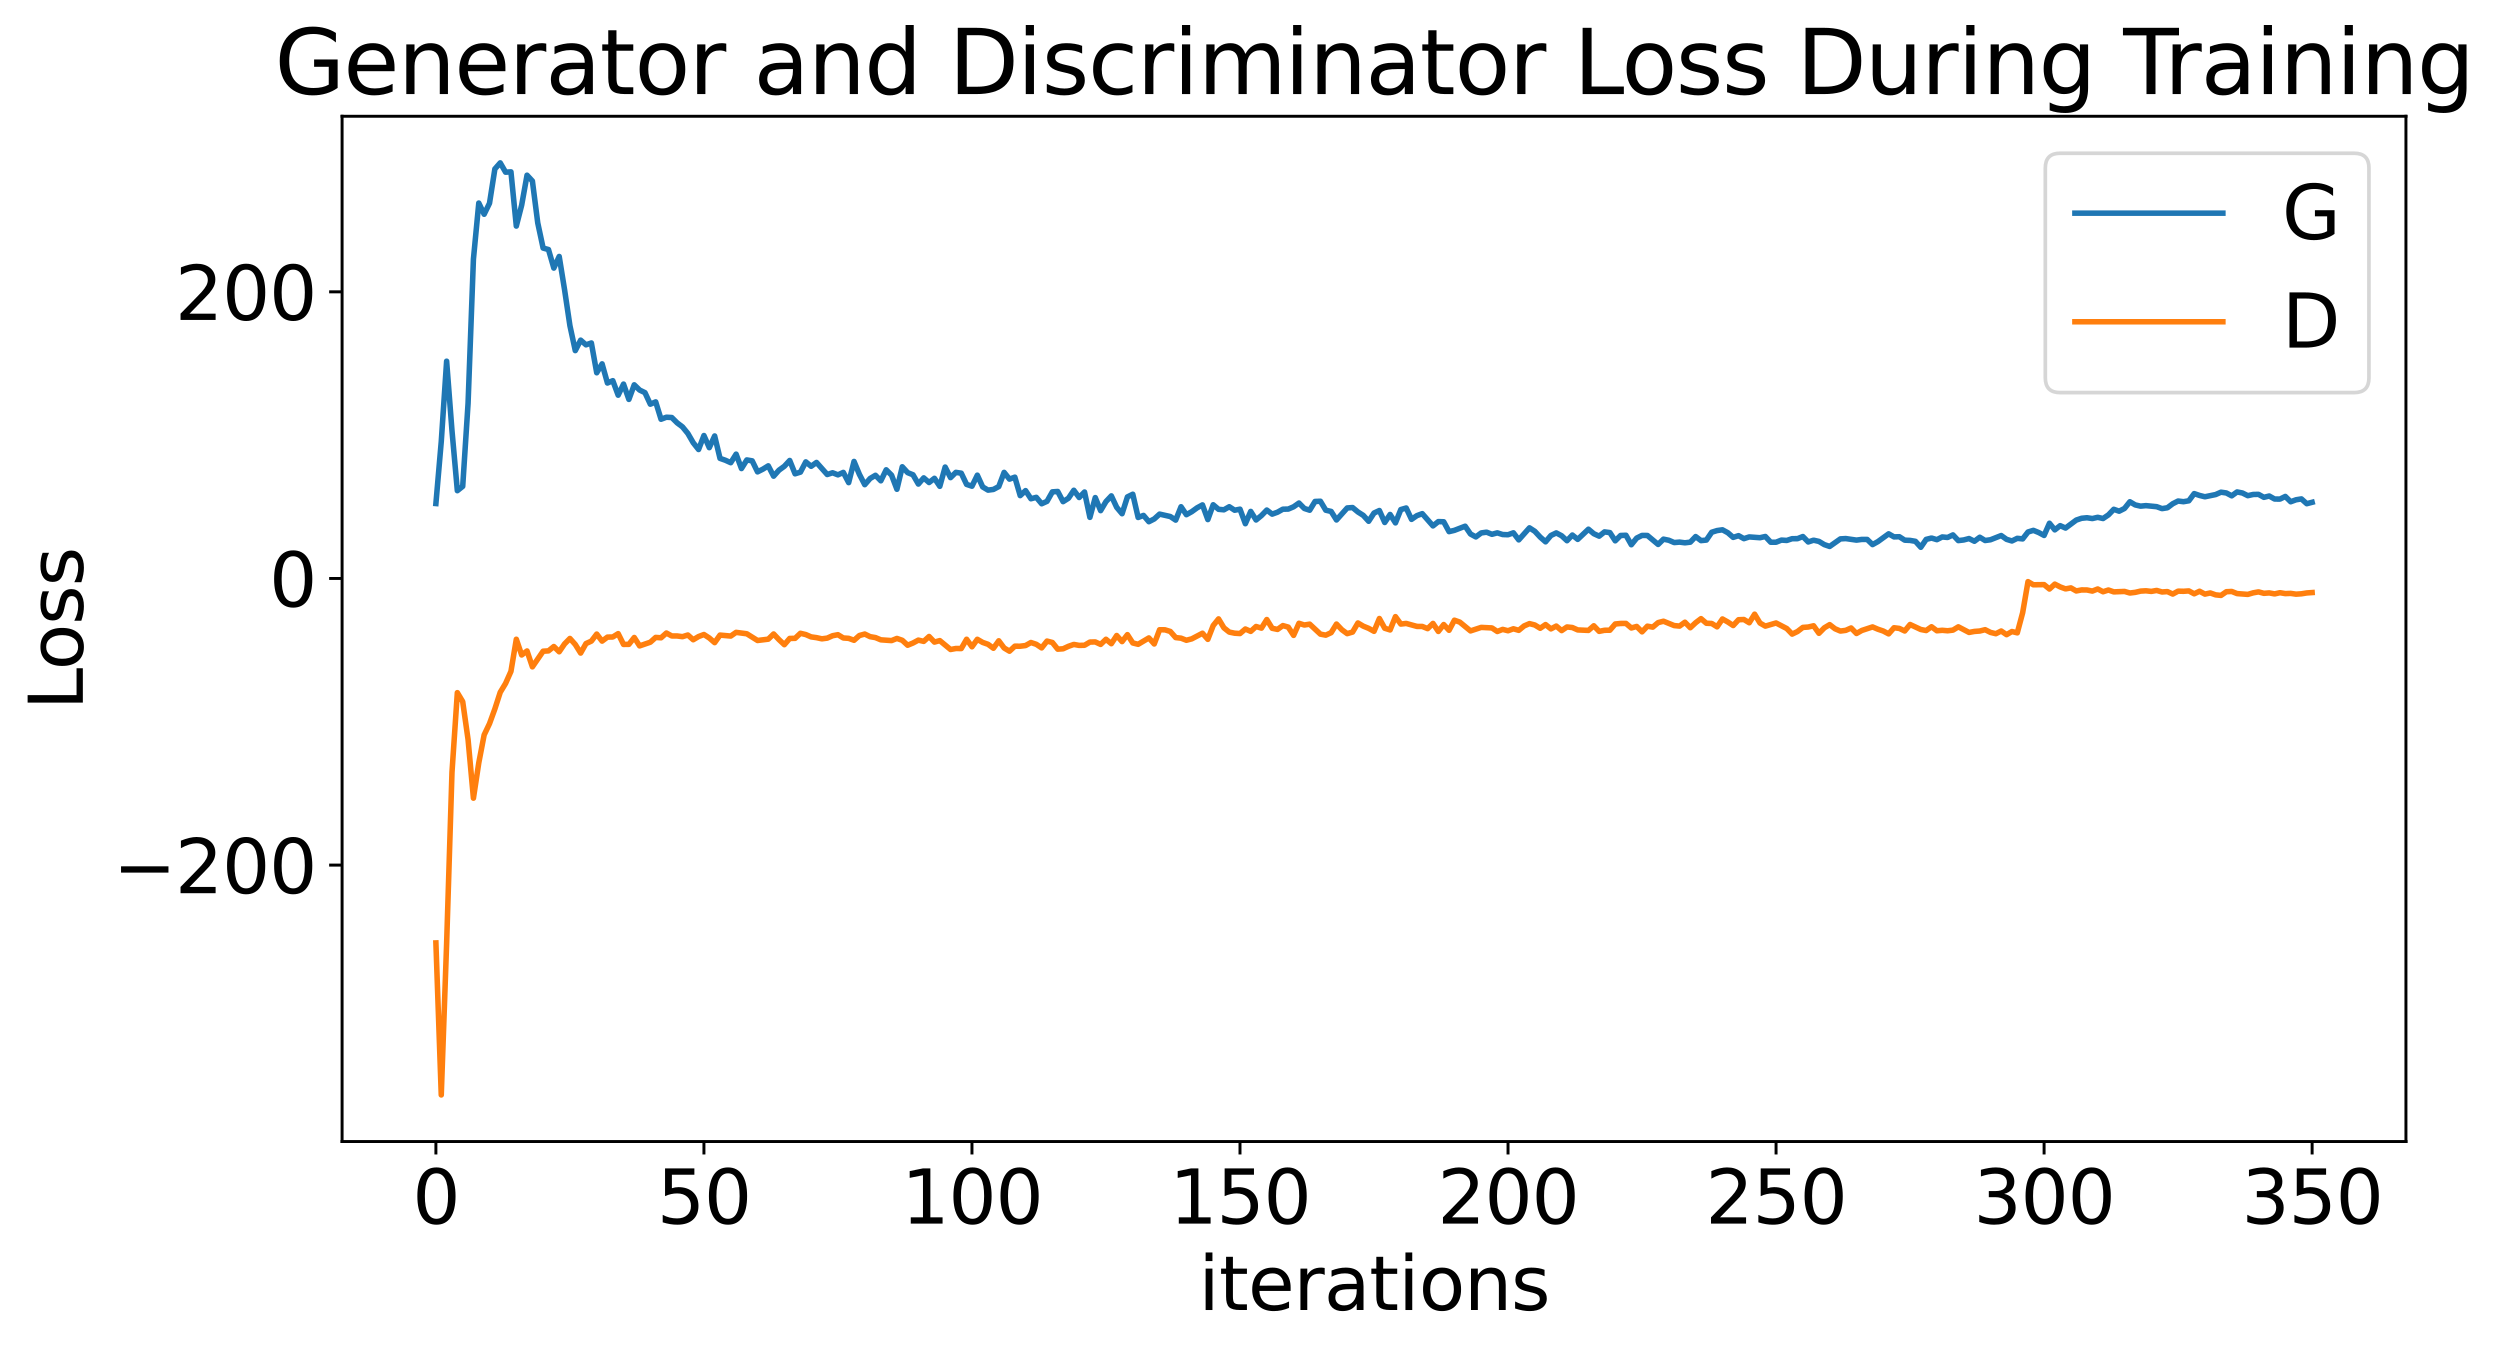 <?xml version="1.0" encoding="utf-8" standalone="no"?>
<!DOCTYPE svg PUBLIC "-//W3C//DTD SVG 1.1//EN"
  "http://www.w3.org/Graphics/SVG/1.1/DTD/svg11.dtd">
<svg xmlns:xlink="http://www.w3.org/1999/xlink" width="675.923pt" height="365.549pt" viewBox="0 0 675.923 365.549" xmlns="http://www.w3.org/2000/svg" version="1.1">
 <defs>
  <style type="text/css">*{stroke-linejoin: round; stroke-linecap: butt}</style>
 </defs>
 <g id="figure_1">
  <g id="patch_1">
   <path d="M 0 365.549 
L 675.923 365.549 
L 675.923 -0 
L 0 -0 
z
" style="fill: #ffffff"/>
  </g>
  <g id="axes_1">
   <g id="patch_2">
    <path d="M 92.491 308.636 
L 650.491 308.636 
L 650.491 31.436 
L 92.491 31.436 
z
" style="fill: #ffffff"/>
   </g>
   <g id="matplotlib.axis_1">
    <g id="xtick_1">
     <g id="line2d_1">
      <defs>
       <path id="m9bfdcd08cc" d="M 0 0 
L 0 3.5 
" style="stroke: #000000; stroke-width: 0.8"/>
      </defs>
      <g>
       <use xlink:href="#m9bfdcd08cc" x="117.854" y="308.636" style="stroke: #000000; stroke-width: 0.8"/>
      </g>
     </g>
     <g id="text_1">
      <!-- 0 -->
      <g transform="translate(111.492 330.833) scale(0.2 -0.2)">
       <defs>
        <path id="DejaVuSans-30" d="M 2034 4250 
Q 1547 4250 1301 3770 
Q 1056 3291 1056 2328 
Q 1056 1369 1301 889 
Q 1547 409 2034 409 
Q 2525 409 2770 889 
Q 3016 1369 3016 2328 
Q 3016 3291 2770 3770 
Q 2525 4250 2034 4250 
z
M 2034 4750 
Q 2819 4750 3233 4129 
Q 3647 3509 3647 2328 
Q 3647 1150 3233 529 
Q 2819 -91 2034 -91 
Q 1250 -91 836 529 
Q 422 1150 422 2328 
Q 422 3509 836 4129 
Q 1250 4750 2034 4750 
z
" transform="scale(0.016)"/>
       </defs>
       <use xlink:href="#DejaVuSans-30"/>
      </g>
     </g>
    </g>
    <g id="xtick_2">
     <g id="line2d_2">
      <g>
       <use xlink:href="#m9bfdcd08cc" x="190.322" y="308.636" style="stroke: #000000; stroke-width: 0.8"/>
      </g>
     </g>
     <g id="text_2">
      <!-- 50 -->
      <g transform="translate(177.597 330.833) scale(0.2 -0.2)">
       <defs>
        <path id="DejaVuSans-35" d="M 691 4666 
L 3169 4666 
L 3169 4134 
L 1269 4134 
L 1269 2991 
Q 1406 3038 1543 3061 
Q 1681 3084 1819 3084 
Q 2600 3084 3056 2656 
Q 3513 2228 3513 1497 
Q 3513 744 3044 326 
Q 2575 -91 1722 -91 
Q 1428 -91 1123 -41 
Q 819 9 494 109 
L 494 744 
Q 775 591 1075 516 
Q 1375 441 1709 441 
Q 2250 441 2565 725 
Q 2881 1009 2881 1497 
Q 2881 1984 2565 2268 
Q 2250 2553 1709 2553 
Q 1456 2553 1204 2497 
Q 953 2441 691 2322 
L 691 4666 
z
" transform="scale(0.016)"/>
       </defs>
       <use xlink:href="#DejaVuSans-35"/>
       <use xlink:href="#DejaVuSans-30" x="63.623"/>
      </g>
     </g>
    </g>
    <g id="xtick_3">
     <g id="line2d_3">
      <g>
       <use xlink:href="#m9bfdcd08cc" x="262.789" y="308.636" style="stroke: #000000; stroke-width: 0.8"/>
      </g>
     </g>
     <g id="text_3">
      <!-- 100 -->
      <g transform="translate(243.702 330.833) scale(0.2 -0.2)">
       <defs>
        <path id="DejaVuSans-31" d="M 794 531 
L 1825 531 
L 1825 4091 
L 703 3866 
L 703 4441 
L 1819 4666 
L 2450 4666 
L 2450 531 
L 3481 531 
L 3481 0 
L 794 0 
L 794 531 
z
" transform="scale(0.016)"/>
       </defs>
       <use xlink:href="#DejaVuSans-31"/>
       <use xlink:href="#DejaVuSans-30" x="63.623"/>
       <use xlink:href="#DejaVuSans-30" x="127.246"/>
      </g>
     </g>
    </g>
    <g id="xtick_4">
     <g id="line2d_4">
      <g>
       <use xlink:href="#m9bfdcd08cc" x="335.257" y="308.636" style="stroke: #000000; stroke-width: 0.8"/>
      </g>
     </g>
     <g id="text_4">
      <!-- 150 -->
      <g transform="translate(316.169 330.833) scale(0.2 -0.2)">
       <use xlink:href="#DejaVuSans-31"/>
       <use xlink:href="#DejaVuSans-35" x="63.623"/>
       <use xlink:href="#DejaVuSans-30" x="127.246"/>
      </g>
     </g>
    </g>
    <g id="xtick_5">
     <g id="line2d_5">
      <g>
       <use xlink:href="#m9bfdcd08cc" x="407.724" y="308.636" style="stroke: #000000; stroke-width: 0.8"/>
      </g>
     </g>
     <g id="text_5">
      <!-- 200 -->
      <g transform="translate(388.637 330.833) scale(0.2 -0.2)">
       <defs>
        <path id="DejaVuSans-32" d="M 1228 531 
L 3431 531 
L 3431 0 
L 469 0 
L 469 531 
Q 828 903 1448 1529 
Q 2069 2156 2228 2338 
Q 2531 2678 2651 2914 
Q 2772 3150 2772 3378 
Q 2772 3750 2511 3984 
Q 2250 4219 1831 4219 
Q 1534 4219 1204 4116 
Q 875 4013 500 3803 
L 500 4441 
Q 881 4594 1212 4672 
Q 1544 4750 1819 4750 
Q 2544 4750 2975 4387 
Q 3406 4025 3406 3419 
Q 3406 3131 3298 2873 
Q 3191 2616 2906 2266 
Q 2828 2175 2409 1742 
Q 1991 1309 1228 531 
z
" transform="scale(0.016)"/>
       </defs>
       <use xlink:href="#DejaVuSans-32"/>
       <use xlink:href="#DejaVuSans-30" x="63.623"/>
       <use xlink:href="#DejaVuSans-30" x="127.246"/>
      </g>
     </g>
    </g>
    <g id="xtick_6">
     <g id="line2d_6">
      <g>
       <use xlink:href="#m9bfdcd08cc" x="480.192" y="308.636" style="stroke: #000000; stroke-width: 0.8"/>
      </g>
     </g>
     <g id="text_6">
      <!-- 250 -->
      <g transform="translate(461.104 330.833) scale(0.2 -0.2)">
       <use xlink:href="#DejaVuSans-32"/>
       <use xlink:href="#DejaVuSans-35" x="63.623"/>
       <use xlink:href="#DejaVuSans-30" x="127.246"/>
      </g>
     </g>
    </g>
    <g id="xtick_7">
     <g id="line2d_7">
      <g>
       <use xlink:href="#m9bfdcd08cc" x="552.659" y="308.636" style="stroke: #000000; stroke-width: 0.8"/>
      </g>
     </g>
     <g id="text_7">
      <!-- 300 -->
      <g transform="translate(533.572 330.833) scale(0.2 -0.2)">
       <defs>
        <path id="DejaVuSans-33" d="M 2597 2516 
Q 3050 2419 3304 2112 
Q 3559 1806 3559 1356 
Q 3559 666 3084 287 
Q 2609 -91 1734 -91 
Q 1441 -91 1130 -33 
Q 819 25 488 141 
L 488 750 
Q 750 597 1062 519 
Q 1375 441 1716 441 
Q 2309 441 2620 675 
Q 2931 909 2931 1356 
Q 2931 1769 2642 2001 
Q 2353 2234 1838 2234 
L 1294 2234 
L 1294 2753 
L 1863 2753 
Q 2328 2753 2575 2939 
Q 2822 3125 2822 3475 
Q 2822 3834 2567 4026 
Q 2313 4219 1838 4219 
Q 1578 4219 1281 4162 
Q 984 4106 628 3988 
L 628 4550 
Q 988 4650 1302 4700 
Q 1616 4750 1894 4750 
Q 2613 4750 3031 4423 
Q 3450 4097 3450 3541 
Q 3450 3153 3228 2886 
Q 3006 2619 2597 2516 
z
" transform="scale(0.016)"/>
       </defs>
       <use xlink:href="#DejaVuSans-33"/>
       <use xlink:href="#DejaVuSans-30" x="63.623"/>
       <use xlink:href="#DejaVuSans-30" x="127.246"/>
      </g>
     </g>
    </g>
    <g id="xtick_8">
     <g id="line2d_8">
      <g>
       <use xlink:href="#m9bfdcd08cc" x="625.127" y="308.636" style="stroke: #000000; stroke-width: 0.8"/>
      </g>
     </g>
     <g id="text_8">
      <!-- 350 -->
      <g transform="translate(606.039 330.833) scale(0.2 -0.2)">
       <use xlink:href="#DejaVuSans-33"/>
       <use xlink:href="#DejaVuSans-35" x="63.623"/>
       <use xlink:href="#DejaVuSans-30" x="127.246"/>
      </g>
     </g>
    </g>
    <g id="text_9">
     <!-- iterations -->
     <g transform="translate(324.036 354.189) scale(0.2 -0.2)">
      <defs>
       <path id="DejaVuSans-69" d="M 603 3500 
L 1178 3500 
L 1178 0 
L 603 0 
L 603 3500 
z
M 603 4863 
L 1178 4863 
L 1178 4134 
L 603 4134 
L 603 4863 
z
" transform="scale(0.016)"/>
       <path id="DejaVuSans-74" d="M 1172 4494 
L 1172 3500 
L 2356 3500 
L 2356 3053 
L 1172 3053 
L 1172 1153 
Q 1172 725 1289 603 
Q 1406 481 1766 481 
L 2356 481 
L 2356 0 
L 1766 0 
Q 1100 0 847 248 
Q 594 497 594 1153 
L 594 3053 
L 172 3053 
L 172 3500 
L 594 3500 
L 594 4494 
L 1172 4494 
z
" transform="scale(0.016)"/>
       <path id="DejaVuSans-65" d="M 3597 1894 
L 3597 1613 
L 953 1613 
Q 991 1019 1311 708 
Q 1631 397 2203 397 
Q 2534 397 2845 478 
Q 3156 559 3463 722 
L 3463 178 
Q 3153 47 2828 -22 
Q 2503 -91 2169 -91 
Q 1331 -91 842 396 
Q 353 884 353 1716 
Q 353 2575 817 3079 
Q 1281 3584 2069 3584 
Q 2775 3584 3186 3129 
Q 3597 2675 3597 1894 
z
M 3022 2063 
Q 3016 2534 2758 2815 
Q 2500 3097 2075 3097 
Q 1594 3097 1305 2825 
Q 1016 2553 972 2059 
L 3022 2063 
z
" transform="scale(0.016)"/>
       <path id="DejaVuSans-72" d="M 2631 2963 
Q 2534 3019 2420 3045 
Q 2306 3072 2169 3072 
Q 1681 3072 1420 2755 
Q 1159 2438 1159 1844 
L 1159 0 
L 581 0 
L 581 3500 
L 1159 3500 
L 1159 2956 
Q 1341 3275 1631 3429 
Q 1922 3584 2338 3584 
Q 2397 3584 2469 3576 
Q 2541 3569 2628 3553 
L 2631 2963 
z
" transform="scale(0.016)"/>
       <path id="DejaVuSans-61" d="M 2194 1759 
Q 1497 1759 1228 1600 
Q 959 1441 959 1056 
Q 959 750 1161 570 
Q 1363 391 1709 391 
Q 2188 391 2477 730 
Q 2766 1069 2766 1631 
L 2766 1759 
L 2194 1759 
z
M 3341 1997 
L 3341 0 
L 2766 0 
L 2766 531 
Q 2569 213 2275 61 
Q 1981 -91 1556 -91 
Q 1019 -91 701 211 
Q 384 513 384 1019 
Q 384 1609 779 1909 
Q 1175 2209 1959 2209 
L 2766 2209 
L 2766 2266 
Q 2766 2663 2505 2880 
Q 2244 3097 1772 3097 
Q 1472 3097 1187 3025 
Q 903 2953 641 2809 
L 641 3341 
Q 956 3463 1253 3523 
Q 1550 3584 1831 3584 
Q 2591 3584 2966 3190 
Q 3341 2797 3341 1997 
z
" transform="scale(0.016)"/>
       <path id="DejaVuSans-6f" d="M 1959 3097 
Q 1497 3097 1228 2736 
Q 959 2375 959 1747 
Q 959 1119 1226 758 
Q 1494 397 1959 397 
Q 2419 397 2687 759 
Q 2956 1122 2956 1747 
Q 2956 2369 2687 2733 
Q 2419 3097 1959 3097 
z
M 1959 3584 
Q 2709 3584 3137 3096 
Q 3566 2609 3566 1747 
Q 3566 888 3137 398 
Q 2709 -91 1959 -91 
Q 1206 -91 779 398 
Q 353 888 353 1747 
Q 353 2609 779 3096 
Q 1206 3584 1959 3584 
z
" transform="scale(0.016)"/>
       <path id="DejaVuSans-6e" d="M 3513 2113 
L 3513 0 
L 2938 0 
L 2938 2094 
Q 2938 2591 2744 2837 
Q 2550 3084 2163 3084 
Q 1697 3084 1428 2787 
Q 1159 2491 1159 1978 
L 1159 0 
L 581 0 
L 581 3500 
L 1159 3500 
L 1159 2956 
Q 1366 3272 1645 3428 
Q 1925 3584 2291 3584 
Q 2894 3584 3203 3211 
Q 3513 2838 3513 2113 
z
" transform="scale(0.016)"/>
       <path id="DejaVuSans-73" d="M 2834 3397 
L 2834 2853 
Q 2591 2978 2328 3040 
Q 2066 3103 1784 3103 
Q 1356 3103 1142 2972 
Q 928 2841 928 2578 
Q 928 2378 1081 2264 
Q 1234 2150 1697 2047 
L 1894 2003 
Q 2506 1872 2764 1633 
Q 3022 1394 3022 966 
Q 3022 478 2636 193 
Q 2250 -91 1575 -91 
Q 1294 -91 989 -36 
Q 684 19 347 128 
L 347 722 
Q 666 556 975 473 
Q 1284 391 1588 391 
Q 1994 391 2212 530 
Q 2431 669 2431 922 
Q 2431 1156 2273 1281 
Q 2116 1406 1581 1522 
L 1381 1569 
Q 847 1681 609 1914 
Q 372 2147 372 2553 
Q 372 3047 722 3315 
Q 1072 3584 1716 3584 
Q 2034 3584 2315 3537 
Q 2597 3491 2834 3397 
z
" transform="scale(0.016)"/>
      </defs>
      <use xlink:href="#DejaVuSans-69"/>
      <use xlink:href="#DejaVuSans-74" x="27.783"/>
      <use xlink:href="#DejaVuSans-65" x="66.992"/>
      <use xlink:href="#DejaVuSans-72" x="128.516"/>
      <use xlink:href="#DejaVuSans-61" x="169.629"/>
      <use xlink:href="#DejaVuSans-74" x="230.908"/>
      <use xlink:href="#DejaVuSans-69" x="270.117"/>
      <use xlink:href="#DejaVuSans-6f" x="297.9"/>
      <use xlink:href="#DejaVuSans-6e" x="359.082"/>
      <use xlink:href="#DejaVuSans-73" x="422.461"/>
     </g>
    </g>
   </g>
   <g id="matplotlib.axis_2">
    <g id="ytick_1">
     <g id="line2d_9">
      <defs>
       <path id="mfd48d8fce5" d="M 0 0 
L -3.5 0 
" style="stroke: #000000; stroke-width: 0.8"/>
      </defs>
      <g>
       <use xlink:href="#mfd48d8fce5" x="92.491" y="233.899" style="stroke: #000000; stroke-width: 0.8"/>
      </g>
     </g>
     <g id="text_10">
      <!-- −200 -->
      <g transform="translate(30.556 241.498) scale(0.2 -0.2)">
       <defs>
        <path id="DejaVuSans-2212" d="M 678 2272 
L 4684 2272 
L 4684 1741 
L 678 1741 
L 678 2272 
z
" transform="scale(0.016)"/>
       </defs>
       <use xlink:href="#DejaVuSans-2212"/>
       <use xlink:href="#DejaVuSans-32" x="83.789"/>
       <use xlink:href="#DejaVuSans-30" x="147.412"/>
       <use xlink:href="#DejaVuSans-30" x="211.035"/>
      </g>
     </g>
    </g>
    <g id="ytick_2">
     <g id="line2d_10">
      <g>
       <use xlink:href="#mfd48d8fce5" x="92.491" y="156.401" style="stroke: #000000; stroke-width: 0.8"/>
      </g>
     </g>
     <g id="text_11">
      <!-- 0 -->
      <g transform="translate(72.766 163.999) scale(0.2 -0.2)">
       <use xlink:href="#DejaVuSans-30"/>
      </g>
     </g>
    </g>
    <g id="ytick_3">
     <g id="line2d_11">
      <g>
       <use xlink:href="#mfd48d8fce5" x="92.491" y="78.903" style="stroke: #000000; stroke-width: 0.8"/>
      </g>
     </g>
     <g id="text_12">
      <!-- 200 -->
      <g transform="translate(47.316 86.501) scale(0.2 -0.2)">
       <use xlink:href="#DejaVuSans-32"/>
       <use xlink:href="#DejaVuSans-30" x="63.623"/>
       <use xlink:href="#DejaVuSans-30" x="127.246"/>
      </g>
     </g>
    </g>
    <g id="text_13">
     <!-- Loss -->
     <g transform="translate(22.397 191.971) rotate(-90) scale(0.2 -0.2)">
      <defs>
       <path id="DejaVuSans-4c" d="M 628 4666 
L 1259 4666 
L 1259 531 
L 3531 531 
L 3531 0 
L 628 0 
L 628 4666 
z
" transform="scale(0.016)"/>
      </defs>
      <use xlink:href="#DejaVuSans-4c"/>
      <use xlink:href="#DejaVuSans-6f" x="53.963"/>
      <use xlink:href="#DejaVuSans-73" x="115.145"/>
      <use xlink:href="#DejaVuSans-73" x="167.244"/>
     </g>
    </g>
   </g>
   <g id="line2d_12">
    <path d="M 117.854 136.14 
L 119.304 119.386 
L 120.753 97.659 
L 122.202 116.435 
L 123.652 132.665 
L 125.101 131.502 
L 126.55 109.075 
L 128 70.057 
L 129.449 54.902 
L 130.898 57.927 
L 132.348 54.949 
L 133.797 45.68 
L 135.246 44.036 
L 136.696 46.554 
L 138.145 46.465 
L 139.595 61.121 
L 141.044 55.452 
L 142.493 47.372 
L 143.943 48.944 
L 145.392 60.277 
L 146.841 67.071 
L 148.291 67.467 
L 149.74 72.478 
L 151.189 69.343 
L 152.639 78.322 
L 154.088 88.049 
L 155.537 94.791 
L 156.987 91.969 
L 158.436 93.23 
L 159.885 92.73 
L 161.335 100.784 
L 162.784 98.378 
L 164.233 103.556 
L 165.683 102.927 
L 167.132 106.844 
L 168.582 103.849 
L 170.031 107.982 
L 171.48 104.046 
L 172.93 105.455 
L 174.379 106.16 
L 175.828 109.28 
L 177.278 108.658 
L 178.727 113.349 
L 180.176 112.803 
L 181.626 112.887 
L 183.075 114.323 
L 184.524 115.419 
L 185.974 117.193 
L 187.423 119.699 
L 188.872 121.53 
L 190.322 117.759 
L 191.771 121.031 
L 193.22 117.875 
L 194.67 123.929 
L 196.119 124.438 
L 197.569 125.099 
L 199.018 122.79 
L 200.467 126.681 
L 201.917 124.354 
L 203.366 124.599 
L 204.815 127.579 
L 206.265 126.844 
L 207.714 125.95 
L 209.163 128.74 
L 210.613 127.12 
L 212.062 126.067 
L 213.511 124.5 
L 214.961 128.1 
L 216.41 127.649 
L 217.859 124.881 
L 219.309 126.072 
L 220.758 125.034 
L 223.657 128.292 
L 225.106 127.82 
L 226.556 128.384 
L 228.005 127.725 
L 229.454 130.487 
L 230.904 124.764 
L 232.353 128.249 
L 233.802 131.038 
L 235.252 129.37 
L 236.701 128.508 
L 238.15 129.993 
L 239.6 127.025 
L 241.049 128.463 
L 242.498 132.281 
L 243.948 126.205 
L 245.397 127.787 
L 246.846 128.366 
L 248.296 130.871 
L 249.745 129.202 
L 251.195 130.455 
L 252.644 129.325 
L 254.093 131.487 
L 255.543 126.281 
L 256.992 129.134 
L 258.441 127.715 
L 259.891 127.934 
L 261.34 130.968 
L 262.789 131.452 
L 264.239 128.474 
L 265.688 131.652 
L 267.137 132.517 
L 268.587 132.328 
L 270.036 131.551 
L 271.485 127.72 
L 272.935 129.542 
L 274.384 129.013 
L 275.833 133.998 
L 277.283 132.653 
L 278.732 134.847 
L 280.182 134.467 
L 281.631 136.2 
L 283.08 135.547 
L 284.53 132.984 
L 285.979 132.882 
L 287.428 135.628 
L 288.878 134.707 
L 290.327 132.555 
L 291.776 134.507 
L 293.226 133.026 
L 294.675 139.876 
L 296.124 134.537 
L 297.574 138.061 
L 299.023 135.611 
L 300.472 134.071 
L 301.922 137.174 
L 303.371 138.894 
L 304.82 134.347 
L 306.27 133.629 
L 307.719 139.905 
L 309.169 139.352 
L 310.618 141.054 
L 312.067 140.309 
L 313.517 138.999 
L 316.415 139.654 
L 317.865 140.618 
L 319.314 137.012 
L 320.763 139.155 
L 322.213 138.343 
L 323.662 137.298 
L 325.111 136.511 
L 326.561 140.474 
L 328.01 136.475 
L 329.459 137.702 
L 330.909 137.835 
L 332.358 137.004 
L 333.808 137.95 
L 335.257 137.668 
L 336.706 141.592 
L 338.156 138.274 
L 339.605 140.583 
L 341.054 139.393 
L 342.504 137.904 
L 343.953 139.008 
L 345.402 138.483 
L 346.852 137.668 
L 348.301 137.641 
L 349.75 137.022 
L 351.2 136.006 
L 352.649 137.474 
L 354.098 137.945 
L 355.548 135.58 
L 356.997 135.523 
L 358.446 137.943 
L 359.896 138.274 
L 361.345 140.578 
L 364.244 137.335 
L 365.693 137.226 
L 367.143 138.423 
L 368.592 139.345 
L 370.041 140.936 
L 371.491 138.706 
L 372.94 138.032 
L 374.389 141.259 
L 375.839 139.099 
L 377.288 141.37 
L 378.737 137.772 
L 380.187 137.348 
L 381.636 140.418 
L 383.085 139.414 
L 384.535 138.879 
L 387.433 142.185 
L 388.883 141.025 
L 390.332 141.072 
L 391.782 143.736 
L 393.231 143.389 
L 396.13 142.272 
L 397.579 144.384 
L 399.028 145.164 
L 400.478 144.087 
L 401.927 143.884 
L 403.376 144.458 
L 404.826 144.067 
L 406.275 144.523 
L 407.724 144.576 
L 409.174 144.057 
L 410.623 145.965 
L 413.522 142.713 
L 414.971 143.652 
L 416.42 145.213 
L 417.87 146.492 
L 419.319 144.781 
L 420.769 144.082 
L 422.218 144.852 
L 423.667 146.19 
L 425.117 144.657 
L 426.566 145.826 
L 429.465 143.08 
L 430.914 144.296 
L 432.363 144.961 
L 433.813 143.809 
L 435.262 143.998 
L 436.711 146.216 
L 438.161 144.777 
L 439.61 144.719 
L 441.059 147.279 
L 442.509 145.481 
L 443.958 144.759 
L 445.408 144.778 
L 448.306 147.196 
L 449.756 145.772 
L 451.205 146.071 
L 452.654 146.691 
L 454.104 146.572 
L 455.553 146.758 
L 457.002 146.584 
L 458.452 145.073 
L 459.901 146.164 
L 461.35 146.019 
L 462.8 143.898 
L 464.249 143.448 
L 465.698 143.243 
L 467.148 144.034 
L 468.597 145.291 
L 470.046 144.827 
L 471.496 145.636 
L 472.945 145.168 
L 475.844 145.381 
L 477.293 145.052 
L 478.743 146.596 
L 480.192 146.597 
L 481.641 146.024 
L 483.091 146.121 
L 484.54 145.644 
L 485.989 145.637 
L 487.439 145.064 
L 488.888 146.528 
L 490.337 146.055 
L 491.787 146.379 
L 493.236 147.245 
L 494.685 147.743 
L 497.584 145.699 
L 499.033 145.614 
L 501.932 146.032 
L 503.382 145.842 
L 504.831 145.851 
L 506.28 147.242 
L 507.73 146.433 
L 510.628 144.331 
L 512.078 145.157 
L 513.527 145.113 
L 514.976 146.047 
L 516.426 146.109 
L 517.875 146.358 
L 519.324 147.967 
L 520.774 145.834 
L 522.223 145.472 
L 523.672 145.909 
L 525.122 145.176 
L 526.571 145.312 
L 528.02 144.622 
L 529.47 146.161 
L 530.919 145.989 
L 532.369 145.61 
L 533.818 146.34 
L 535.267 145.256 
L 536.717 146.137 
L 538.166 145.935 
L 541.065 144.794 
L 542.514 145.823 
L 543.963 146.259 
L 545.413 145.546 
L 546.862 145.704 
L 548.311 143.834 
L 549.761 143.393 
L 551.21 143.984 
L 552.659 144.764 
L 554.109 141.472 
L 555.558 143.258 
L 557.008 142.123 
L 558.457 142.771 
L 561.356 140.614 
L 562.805 140.124 
L 564.254 139.984 
L 565.704 140.199 
L 567.153 139.866 
L 568.602 140.192 
L 570.052 139.209 
L 571.501 137.7 
L 572.95 138.212 
L 574.4 137.473 
L 575.849 135.659 
L 577.298 136.514 
L 578.748 136.846 
L 580.197 136.709 
L 583.096 136.991 
L 584.545 137.518 
L 585.995 137.285 
L 587.444 136.197 
L 588.893 135.462 
L 590.343 135.643 
L 591.792 135.398 
L 593.241 133.459 
L 594.691 133.953 
L 596.14 134.31 
L 599.039 133.713 
L 600.488 133.074 
L 601.937 133.282 
L 603.387 134.055 
L 604.836 133.006 
L 606.285 133.292 
L 607.735 134.015 
L 609.184 133.692 
L 610.633 133.654 
L 612.083 134.464 
L 613.532 134.108 
L 614.982 134.925 
L 616.431 134.937 
L 617.88 134.225 
L 619.33 135.659 
L 620.779 135.125 
L 622.228 134.892 
L 623.678 136.185 
L 625.127 135.805 
L 625.127 135.805 
" clip-path="url(#p807e9fb2c8)" style="fill: none; stroke: #1f77b4; stroke-width: 1.5; stroke-linecap: square"/>
   </g>
   <g id="line2d_13">
    <path d="M 117.854 254.938 
L 119.304 296.036 
L 120.753 255.117 
L 122.202 208.813 
L 123.652 187.277 
L 125.101 189.706 
L 126.55 199.948 
L 128 215.798 
L 129.449 206.249 
L 130.898 198.697 
L 132.348 195.653 
L 133.797 191.668 
L 135.246 187.178 
L 136.696 184.772 
L 138.145 181.518 
L 139.595 172.837 
L 141.044 177.084 
L 142.493 176.002 
L 143.943 180.292 
L 146.841 176.065 
L 148.291 175.976 
L 149.74 174.803 
L 151.189 176.218 
L 152.639 174.095 
L 154.088 172.622 
L 155.537 174.243 
L 156.987 176.567 
L 158.436 173.999 
L 159.885 173.336 
L 161.335 171.438 
L 162.784 173.335 
L 164.233 172.257 
L 165.683 172.221 
L 167.132 171.318 
L 168.582 174.228 
L 170.031 174.212 
L 171.48 172.362 
L 172.93 174.628 
L 175.828 173.635 
L 177.278 172.337 
L 178.727 172.441 
L 180.176 171.153 
L 181.626 171.941 
L 183.075 171.946 
L 184.524 172.135 
L 185.974 171.688 
L 187.423 172.966 
L 188.872 172.105 
L 190.322 171.553 
L 191.771 172.492 
L 193.22 173.746 
L 194.67 171.708 
L 197.569 171.971 
L 199.018 170.97 
L 201.917 171.355 
L 204.815 173.167 
L 207.714 172.811 
L 209.163 171.41 
L 210.613 172.941 
L 212.062 174.302 
L 213.511 172.614 
L 214.961 172.593 
L 216.41 171.223 
L 217.859 171.567 
L 219.309 172.198 
L 220.758 172.4 
L 222.208 172.719 
L 223.657 172.529 
L 225.106 171.88 
L 226.556 171.605 
L 228.005 172.486 
L 229.454 172.589 
L 230.904 173.111 
L 232.353 171.825 
L 233.802 171.428 
L 235.252 172.135 
L 236.701 172.388 
L 238.15 172.99 
L 241.049 173.197 
L 242.498 172.616 
L 243.948 173.117 
L 245.397 174.451 
L 246.846 173.849 
L 248.296 173.067 
L 249.745 173.406 
L 251.195 172.091 
L 252.644 173.6 
L 254.093 173.205 
L 256.992 175.601 
L 258.441 175.336 
L 259.891 175.347 
L 261.34 172.839 
L 262.789 174.866 
L 264.239 172.849 
L 265.688 173.692 
L 267.137 174.198 
L 268.587 175.266 
L 270.036 173.254 
L 271.485 175.196 
L 272.935 176.064 
L 274.384 174.711 
L 275.833 174.717 
L 277.283 174.534 
L 278.732 173.717 
L 280.182 174.202 
L 281.631 175.168 
L 283.08 173.33 
L 284.53 173.708 
L 285.979 175.513 
L 287.428 175.413 
L 288.878 174.743 
L 290.327 174.236 
L 291.776 174.495 
L 293.226 174.458 
L 294.675 173.598 
L 296.124 173.557 
L 297.574 174.227 
L 299.023 172.842 
L 300.472 174.034 
L 301.922 171.827 
L 303.371 173.467 
L 304.82 171.591 
L 306.27 173.837 
L 307.719 174.197 
L 310.618 172.478 
L 312.067 174.106 
L 313.517 170.267 
L 314.966 170.282 
L 316.415 170.728 
L 317.865 172.379 
L 319.314 172.545 
L 320.763 173.107 
L 322.213 172.728 
L 325.111 171.207 
L 326.561 172.857 
L 328.01 169.133 
L 329.459 167.331 
L 330.909 169.746 
L 332.358 170.899 
L 333.808 171.197 
L 335.257 171.291 
L 336.706 170.066 
L 338.156 170.702 
L 339.605 169.389 
L 341.054 169.828 
L 342.504 167.509 
L 343.953 169.868 
L 345.402 170.174 
L 346.852 169.14 
L 348.301 169.549 
L 349.75 171.784 
L 351.2 168.518 
L 352.649 168.988 
L 354.098 168.75 
L 356.997 171.451 
L 358.446 171.729 
L 359.896 171.055 
L 361.345 168.73 
L 362.795 170.262 
L 364.244 171.317 
L 365.693 170.892 
L 367.143 168.434 
L 368.592 169.293 
L 370.041 169.887 
L 371.491 170.686 
L 372.94 167.229 
L 374.389 169.86 
L 375.839 170.316 
L 377.288 166.725 
L 378.737 168.727 
L 380.187 168.559 
L 383.085 169.359 
L 384.535 169.37 
L 385.984 169.962 
L 387.433 168.556 
L 388.883 170.719 
L 390.332 168.861 
L 391.782 170.408 
L 393.231 167.685 
L 394.68 168.199 
L 397.579 170.578 
L 400.478 169.629 
L 403.376 169.776 
L 404.826 170.736 
L 406.275 170.17 
L 407.724 170.534 
L 409.174 170.004 
L 410.623 170.423 
L 412.072 169.233 
L 413.522 168.608 
L 414.971 168.982 
L 416.42 169.866 
L 417.87 168.867 
L 419.319 170.029 
L 420.769 169.272 
L 422.218 170.494 
L 423.667 169.512 
L 425.117 169.666 
L 426.566 170.313 
L 429.465 170.442 
L 430.914 169.194 
L 432.363 170.7 
L 433.813 170.408 
L 435.262 170.391 
L 436.711 168.708 
L 438.161 168.568 
L 439.61 168.555 
L 441.059 169.783 
L 442.509 169.375 
L 443.958 170.829 
L 445.408 169.301 
L 446.857 169.558 
L 448.306 168.335 
L 449.756 167.962 
L 452.654 169.138 
L 454.104 169.273 
L 455.553 168.227 
L 457.002 169.717 
L 458.452 168.361 
L 459.901 167.265 
L 461.35 168.508 
L 462.8 168.569 
L 464.249 169.474 
L 465.698 167.353 
L 467.148 168.169 
L 468.597 169.124 
L 470.046 167.556 
L 471.496 167.498 
L 472.945 168.373 
L 474.395 166.058 
L 475.844 168.456 
L 477.293 169.284 
L 480.192 168.434 
L 483.091 169.942 
L 484.54 171.443 
L 485.989 170.744 
L 487.439 169.635 
L 488.888 169.532 
L 490.337 169.192 
L 491.787 171.22 
L 493.236 169.751 
L 494.685 168.883 
L 496.135 169.998 
L 497.584 170.62 
L 499.033 170.429 
L 500.483 169.789 
L 501.932 171.271 
L 503.382 170.455 
L 506.28 169.501 
L 507.73 170.122 
L 509.179 170.614 
L 510.628 171.379 
L 512.078 169.724 
L 513.527 169.908 
L 514.976 170.598 
L 516.426 168.846 
L 519.324 170.197 
L 520.774 170.477 
L 522.223 169.453 
L 523.672 170.539 
L 525.122 170.414 
L 526.571 170.541 
L 528.02 170.364 
L 529.47 169.476 
L 532.369 170.988 
L 533.818 170.72 
L 535.267 170.611 
L 536.717 170.251 
L 538.166 170.984 
L 539.615 171.334 
L 541.065 170.607 
L 542.514 171.595 
L 543.963 170.748 
L 545.413 171.102 
L 546.862 165.668 
L 548.311 157.26 
L 549.761 158.109 
L 552.659 158.065 
L 554.109 159.253 
L 555.558 157.933 
L 557.008 158.683 
L 558.457 159.217 
L 559.906 158.952 
L 561.356 159.774 
L 562.805 159.497 
L 564.254 159.514 
L 565.704 159.81 
L 567.153 159.243 
L 568.602 159.991 
L 570.052 159.521 
L 571.501 160.026 
L 574.4 159.908 
L 575.849 160.33 
L 577.298 160.155 
L 578.748 159.819 
L 580.197 159.735 
L 581.646 159.897 
L 583.096 159.638 
L 584.545 160.053 
L 585.995 159.949 
L 587.444 160.615 
L 588.893 159.828 
L 590.343 159.866 
L 591.792 159.767 
L 593.241 160.545 
L 594.691 159.858 
L 596.14 160.629 
L 597.589 160.316 
L 599.039 160.832 
L 600.488 160.979 
L 601.937 159.986 
L 603.387 159.913 
L 604.836 160.488 
L 607.735 160.707 
L 609.184 160.287 
L 610.633 160.027 
L 612.083 160.417 
L 613.532 160.304 
L 614.982 160.573 
L 616.431 160.25 
L 617.88 160.492 
L 619.33 160.433 
L 620.779 160.644 
L 622.228 160.544 
L 623.678 160.313 
L 625.127 160.211 
L 625.127 160.211 
" clip-path="url(#p807e9fb2c8)" style="fill: none; stroke: #ff7f0e; stroke-width: 1.5; stroke-linecap: square"/>
   </g>
   <g id="patch_3">
    <path d="M 92.491 308.636 
L 92.491 31.436 
" style="fill: none; stroke: #000000; stroke-width: 0.8; stroke-linejoin: miter; stroke-linecap: square"/>
   </g>
   <g id="patch_4">
    <path d="M 650.491 308.636 
L 650.491 31.436 
" style="fill: none; stroke: #000000; stroke-width: 0.8; stroke-linejoin: miter; stroke-linecap: square"/>
   </g>
   <g id="patch_5">
    <path d="M 92.491 308.636 
L 650.491 308.636 
" style="fill: none; stroke: #000000; stroke-width: 0.8; stroke-linejoin: miter; stroke-linecap: square"/>
   </g>
   <g id="patch_6">
    <path d="M 92.491 31.436 
L 650.491 31.436 
" style="fill: none; stroke: #000000; stroke-width: 0.8; stroke-linejoin: miter; stroke-linecap: square"/>
   </g>
   <g id="text_14">
    <!-- Generator and Discriminator Loss During Training -->
    <g transform="translate(74.258 25.436) scale(0.24 -0.24)">
     <defs>
      <path id="DejaVuSans-47" d="M 3809 666 
L 3809 1919 
L 2778 1919 
L 2778 2438 
L 4434 2438 
L 4434 434 
Q 4069 175 3628 42 
Q 3188 -91 2688 -91 
Q 1594 -91 976 548 
Q 359 1188 359 2328 
Q 359 3472 976 4111 
Q 1594 4750 2688 4750 
Q 3144 4750 3555 4637 
Q 3966 4525 4313 4306 
L 4313 3634 
Q 3963 3931 3569 4081 
Q 3175 4231 2741 4231 
Q 1884 4231 1454 3753 
Q 1025 3275 1025 2328 
Q 1025 1384 1454 906 
Q 1884 428 2741 428 
Q 3075 428 3337 486 
Q 3600 544 3809 666 
z
" transform="scale(0.016)"/>
      <path id="DejaVuSans-20" transform="scale(0.016)"/>
      <path id="DejaVuSans-64" d="M 2906 2969 
L 2906 4863 
L 3481 4863 
L 3481 0 
L 2906 0 
L 2906 525 
Q 2725 213 2448 61 
Q 2172 -91 1784 -91 
Q 1150 -91 751 415 
Q 353 922 353 1747 
Q 353 2572 751 3078 
Q 1150 3584 1784 3584 
Q 2172 3584 2448 3432 
Q 2725 3281 2906 2969 
z
M 947 1747 
Q 947 1113 1208 752 
Q 1469 391 1925 391 
Q 2381 391 2643 752 
Q 2906 1113 2906 1747 
Q 2906 2381 2643 2742 
Q 2381 3103 1925 3103 
Q 1469 3103 1208 2742 
Q 947 2381 947 1747 
z
" transform="scale(0.016)"/>
      <path id="DejaVuSans-44" d="M 1259 4147 
L 1259 519 
L 2022 519 
Q 2988 519 3436 956 
Q 3884 1394 3884 2338 
Q 3884 3275 3436 3711 
Q 2988 4147 2022 4147 
L 1259 4147 
z
M 628 4666 
L 1925 4666 
Q 3281 4666 3915 4102 
Q 4550 3538 4550 2338 
Q 4550 1131 3912 565 
Q 3275 0 1925 0 
L 628 0 
L 628 4666 
z
" transform="scale(0.016)"/>
      <path id="DejaVuSans-63" d="M 3122 3366 
L 3122 2828 
Q 2878 2963 2633 3030 
Q 2388 3097 2138 3097 
Q 1578 3097 1268 2742 
Q 959 2388 959 1747 
Q 959 1106 1268 751 
Q 1578 397 2138 397 
Q 2388 397 2633 464 
Q 2878 531 3122 666 
L 3122 134 
Q 2881 22 2623 -34 
Q 2366 -91 2075 -91 
Q 1284 -91 818 406 
Q 353 903 353 1747 
Q 353 2603 823 3093 
Q 1294 3584 2113 3584 
Q 2378 3584 2631 3529 
Q 2884 3475 3122 3366 
z
" transform="scale(0.016)"/>
      <path id="DejaVuSans-6d" d="M 3328 2828 
Q 3544 3216 3844 3400 
Q 4144 3584 4550 3584 
Q 5097 3584 5394 3201 
Q 5691 2819 5691 2113 
L 5691 0 
L 5113 0 
L 5113 2094 
Q 5113 2597 4934 2840 
Q 4756 3084 4391 3084 
Q 3944 3084 3684 2787 
Q 3425 2491 3425 1978 
L 3425 0 
L 2847 0 
L 2847 2094 
Q 2847 2600 2669 2842 
Q 2491 3084 2119 3084 
Q 1678 3084 1418 2786 
Q 1159 2488 1159 1978 
L 1159 0 
L 581 0 
L 581 3500 
L 1159 3500 
L 1159 2956 
Q 1356 3278 1631 3431 
Q 1906 3584 2284 3584 
Q 2666 3584 2933 3390 
Q 3200 3197 3328 2828 
z
" transform="scale(0.016)"/>
      <path id="DejaVuSans-75" d="M 544 1381 
L 544 3500 
L 1119 3500 
L 1119 1403 
Q 1119 906 1312 657 
Q 1506 409 1894 409 
Q 2359 409 2629 706 
Q 2900 1003 2900 1516 
L 2900 3500 
L 3475 3500 
L 3475 0 
L 2900 0 
L 2900 538 
Q 2691 219 2414 64 
Q 2138 -91 1772 -91 
Q 1169 -91 856 284 
Q 544 659 544 1381 
z
M 1991 3584 
L 1991 3584 
z
" transform="scale(0.016)"/>
      <path id="DejaVuSans-67" d="M 2906 1791 
Q 2906 2416 2648 2759 
Q 2391 3103 1925 3103 
Q 1463 3103 1205 2759 
Q 947 2416 947 1791 
Q 947 1169 1205 825 
Q 1463 481 1925 481 
Q 2391 481 2648 825 
Q 2906 1169 2906 1791 
z
M 3481 434 
Q 3481 -459 3084 -895 
Q 2688 -1331 1869 -1331 
Q 1566 -1331 1297 -1286 
Q 1028 -1241 775 -1147 
L 775 -588 
Q 1028 -725 1275 -790 
Q 1522 -856 1778 -856 
Q 2344 -856 2625 -561 
Q 2906 -266 2906 331 
L 2906 616 
Q 2728 306 2450 153 
Q 2172 0 1784 0 
Q 1141 0 747 490 
Q 353 981 353 1791 
Q 353 2603 747 3093 
Q 1141 3584 1784 3584 
Q 2172 3584 2450 3431 
Q 2728 3278 2906 2969 
L 2906 3500 
L 3481 3500 
L 3481 434 
z
" transform="scale(0.016)"/>
      <path id="DejaVuSans-54" d="M -19 4666 
L 3928 4666 
L 3928 4134 
L 2272 4134 
L 2272 0 
L 1638 0 
L 1638 4134 
L -19 4134 
L -19 4666 
z
" transform="scale(0.016)"/>
     </defs>
     <use xlink:href="#DejaVuSans-47"/>
     <use xlink:href="#DejaVuSans-65" x="77.49"/>
     <use xlink:href="#DejaVuSans-6e" x="139.014"/>
     <use xlink:href="#DejaVuSans-65" x="202.393"/>
     <use xlink:href="#DejaVuSans-72" x="263.916"/>
     <use xlink:href="#DejaVuSans-61" x="305.029"/>
     <use xlink:href="#DejaVuSans-74" x="366.309"/>
     <use xlink:href="#DejaVuSans-6f" x="405.518"/>
     <use xlink:href="#DejaVuSans-72" x="466.699"/>
     <use xlink:href="#DejaVuSans-20" x="507.812"/>
     <use xlink:href="#DejaVuSans-61" x="539.6"/>
     <use xlink:href="#DejaVuSans-6e" x="600.879"/>
     <use xlink:href="#DejaVuSans-64" x="664.258"/>
     <use xlink:href="#DejaVuSans-20" x="727.734"/>
     <use xlink:href="#DejaVuSans-44" x="759.521"/>
     <use xlink:href="#DejaVuSans-69" x="836.523"/>
     <use xlink:href="#DejaVuSans-73" x="864.307"/>
     <use xlink:href="#DejaVuSans-63" x="916.406"/>
     <use xlink:href="#DejaVuSans-72" x="971.387"/>
     <use xlink:href="#DejaVuSans-69" x="1012.5"/>
     <use xlink:href="#DejaVuSans-6d" x="1040.283"/>
     <use xlink:href="#DejaVuSans-69" x="1137.695"/>
     <use xlink:href="#DejaVuSans-6e" x="1165.479"/>
     <use xlink:href="#DejaVuSans-61" x="1228.857"/>
     <use xlink:href="#DejaVuSans-74" x="1290.137"/>
     <use xlink:href="#DejaVuSans-6f" x="1329.346"/>
     <use xlink:href="#DejaVuSans-72" x="1390.527"/>
     <use xlink:href="#DejaVuSans-20" x="1431.641"/>
     <use xlink:href="#DejaVuSans-4c" x="1463.428"/>
     <use xlink:href="#DejaVuSans-6f" x="1517.391"/>
     <use xlink:href="#DejaVuSans-73" x="1578.572"/>
     <use xlink:href="#DejaVuSans-73" x="1630.672"/>
     <use xlink:href="#DejaVuSans-20" x="1682.771"/>
     <use xlink:href="#DejaVuSans-44" x="1714.559"/>
     <use xlink:href="#DejaVuSans-75" x="1791.561"/>
     <use xlink:href="#DejaVuSans-72" x="1854.939"/>
     <use xlink:href="#DejaVuSans-69" x="1896.053"/>
     <use xlink:href="#DejaVuSans-6e" x="1923.836"/>
     <use xlink:href="#DejaVuSans-67" x="1987.215"/>
     <use xlink:href="#DejaVuSans-20" x="2050.691"/>
     <use xlink:href="#DejaVuSans-54" x="2082.479"/>
     <use xlink:href="#DejaVuSans-72" x="2128.812"/>
     <use xlink:href="#DejaVuSans-61" x="2169.926"/>
     <use xlink:href="#DejaVuSans-69" x="2231.205"/>
     <use xlink:href="#DejaVuSans-6e" x="2258.988"/>
     <use xlink:href="#DejaVuSans-69" x="2322.367"/>
     <use xlink:href="#DejaVuSans-6e" x="2350.15"/>
     <use xlink:href="#DejaVuSans-67" x="2413.529"/>
    </g>
   </g>
   <g id="legend_1">
    <g id="patch_7">
     <path d="M 556.994 106.149 
L 636.491 106.149 
Q 640.491 106.149 640.491 102.149 
L 640.491 45.436 
Q 640.491 41.436 636.491 41.436 
L 556.994 41.436 
Q 552.994 41.436 552.994 45.436 
L 552.994 102.149 
Q 552.994 106.149 556.994 106.149 
z
" style="fill: #ffffff; opacity: 0.8; stroke: #cccccc; stroke-linejoin: miter"/>
    </g>
    <g id="line2d_14">
     <path d="M 560.994 57.633 
L 580.994 57.633 
L 600.994 57.633 
" style="fill: none; stroke: #1f77b4; stroke-width: 1.5; stroke-linecap: square"/>
    </g>
    <g id="text_15">
     <!-- G -->
     <g transform="translate(616.994 64.633) scale(0.2 -0.2)">
      <use xlink:href="#DejaVuSans-47"/>
     </g>
    </g>
    <g id="line2d_15">
     <path d="M 560.994 86.989 
L 580.994 86.989 
L 600.994 86.989 
" style="fill: none; stroke: #ff7f0e; stroke-width: 1.5; stroke-linecap: square"/>
    </g>
    <g id="text_16">
     <!-- D -->
     <g transform="translate(616.994 93.989) scale(0.2 -0.2)">
      <use xlink:href="#DejaVuSans-44"/>
     </g>
    </g>
   </g>
  </g>
 </g>
 <defs>
  <clipPath id="p807e9fb2c8">
   <rect x="92.491" y="31.436" width="558" height="277.2"/>
  </clipPath>
 </defs>
</svg>
